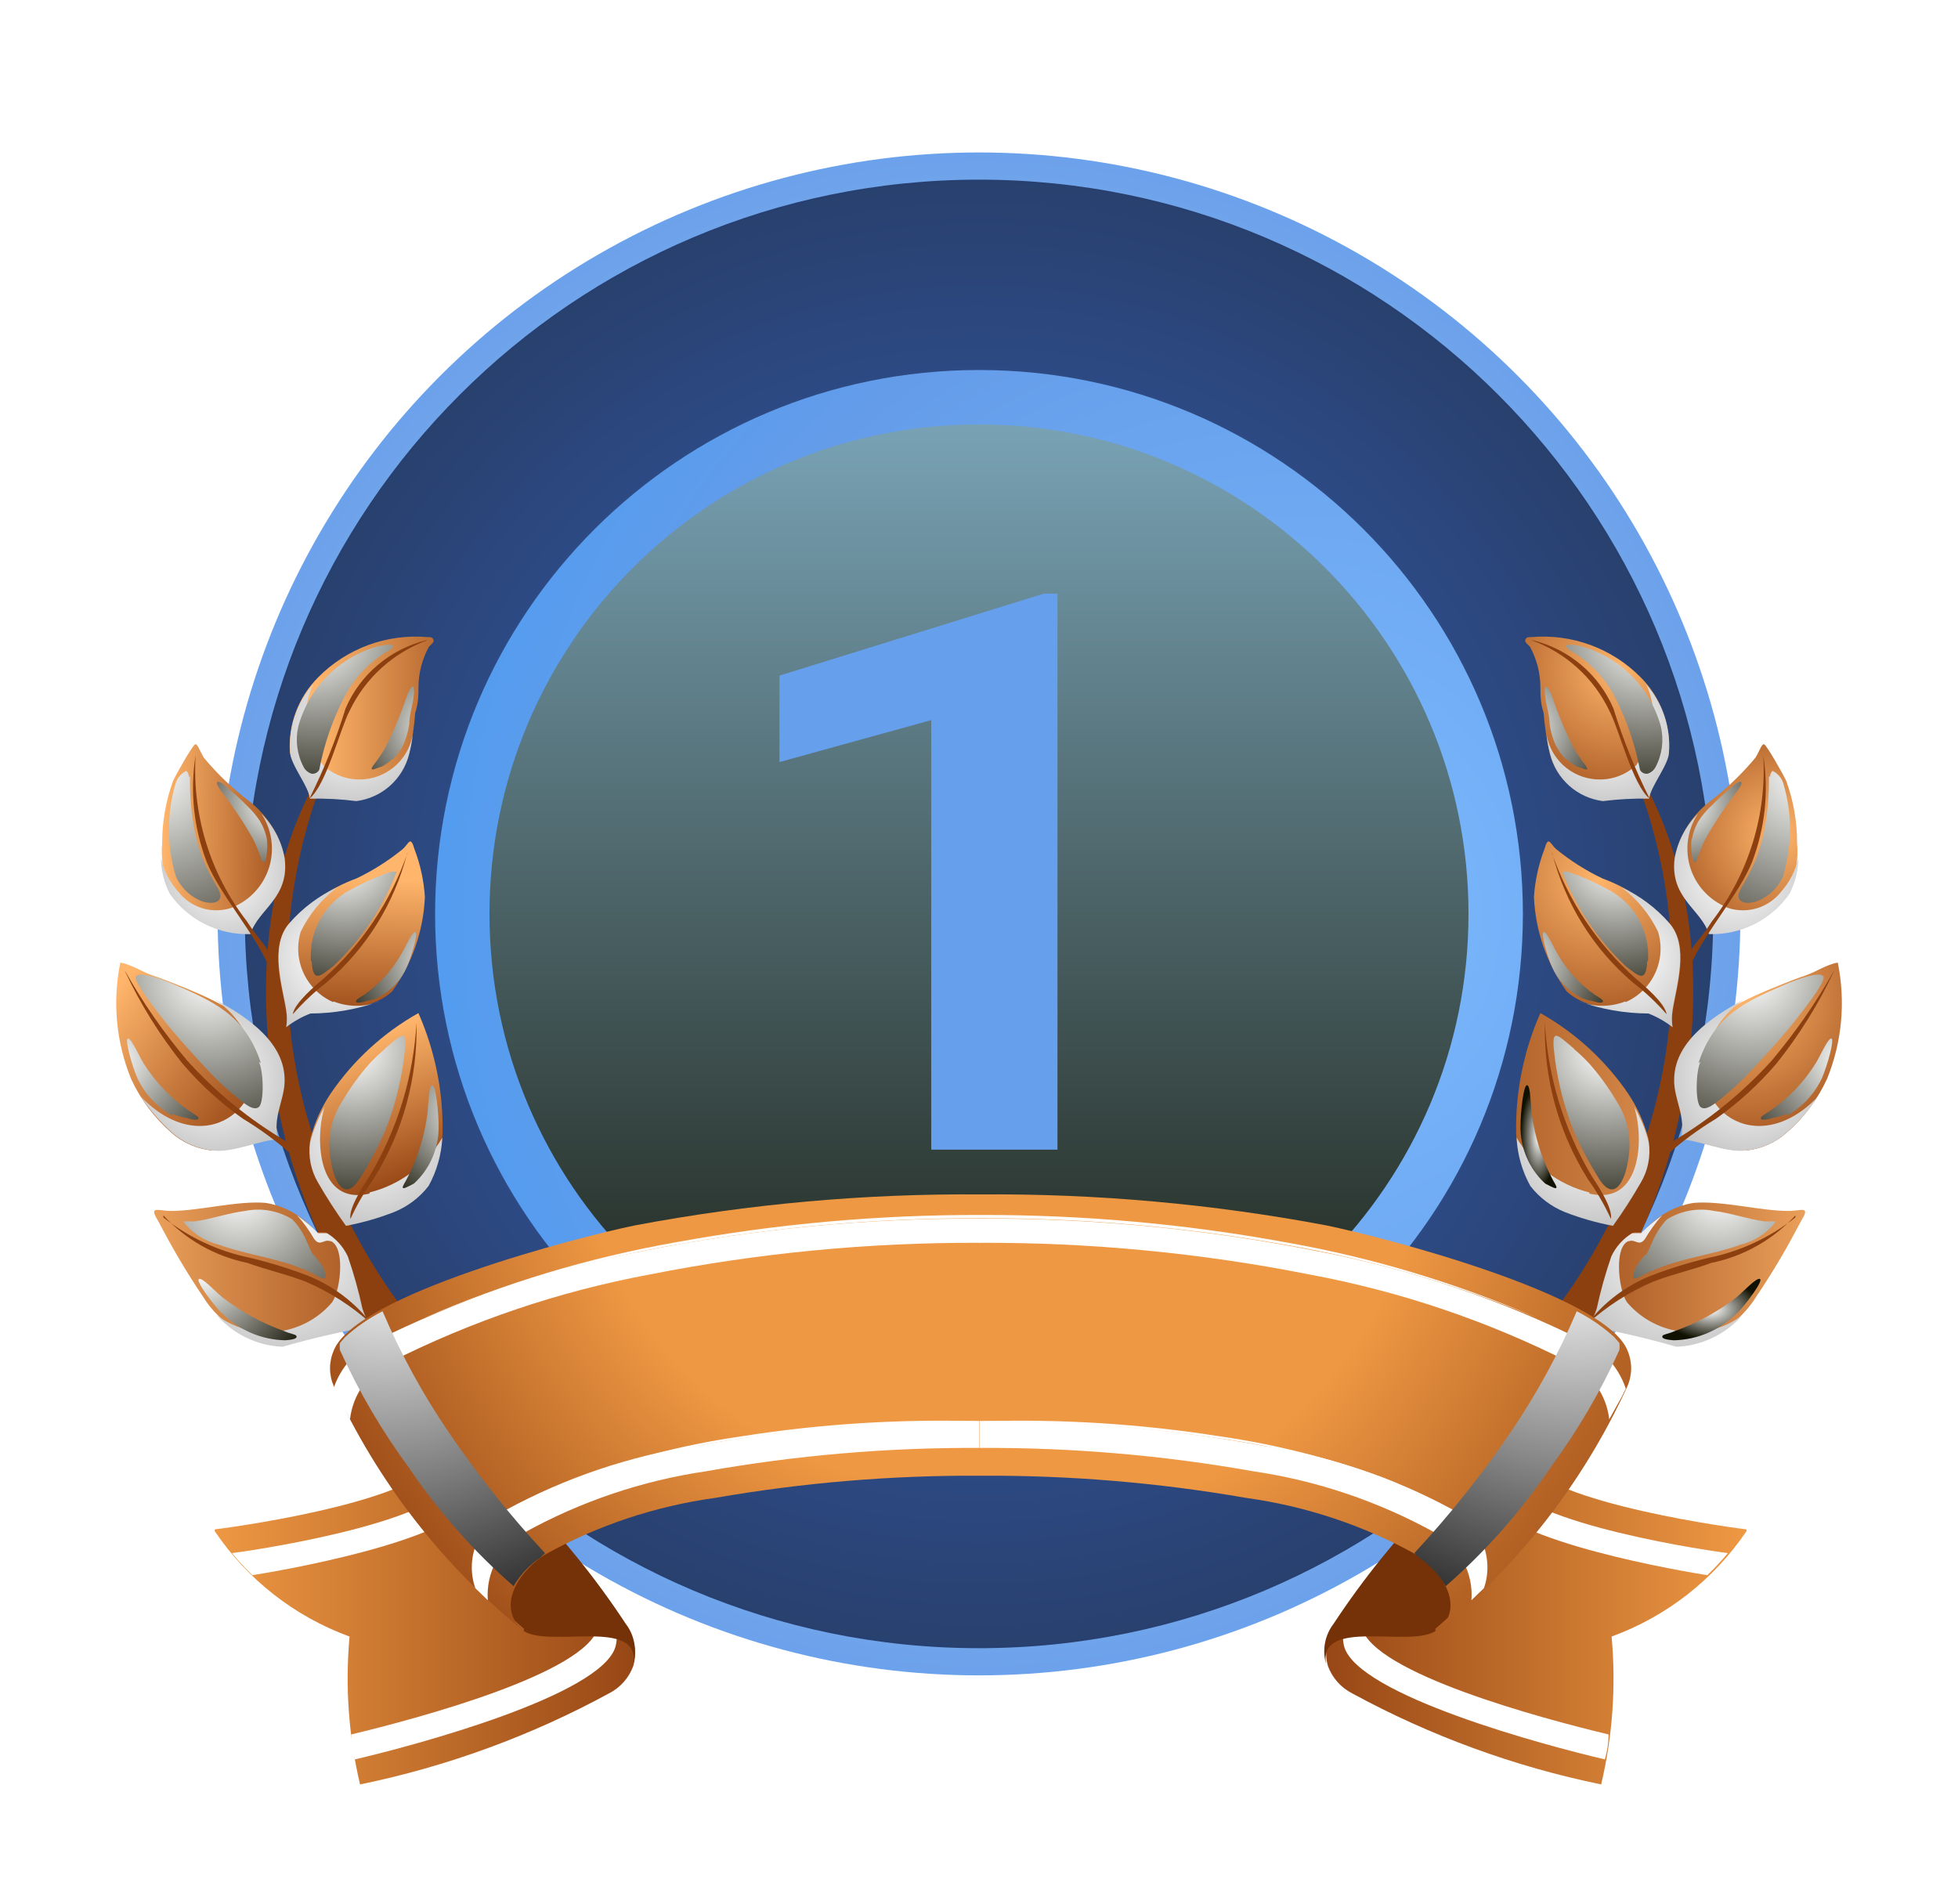 <svg width="36" height="35" viewBox="0 0 36 35" fill="none" xmlns="http://www.w3.org/2000/svg">
<g filter="url(#filter0_d_663_1167)">
<circle cx="18" cy="14.803" r="14" fill="url(#paint0_radial_663_1167)"/>
<g style="mix-blend-mode:screen">
<path d="M31.5 14.803C31.5 22.259 25.456 28.303 18 28.303C10.544 28.303 4.5 22.259 4.5 14.803C4.5 7.347 10.544 1.303 18 1.303C25.456 1.303 31.5 7.347 31.5 14.803Z" fill="url(#paint1_radial_663_1167)"/>
</g>
<path d="M28 14.803C28 20.326 23.523 24.803 18 24.803C12.477 24.803 8 20.326 8 14.803C8 9.28 12.477 4.803 18 4.803C23.523 4.803 28 9.28 28 14.803Z" fill="url(#paint2_radial_663_1167)"/>
<g style="mix-blend-mode:screen">
<path d="M27 14.803C27 19.773 22.971 23.803 18 23.803C13.029 23.803 9 19.773 9 14.803C9 9.832 13.029 5.803 18 5.803C22.971 5.803 27 9.832 27 14.803Z" fill="url(#paint3_linear_663_1167)"/>
</g>
<path d="M19.443 8.914V19.137H17.122V11.24L14.332 12.011V10.421L19.193 8.914H19.443Z" fill="#669FEB"/>
<path fill-rule="evenodd" clip-rule="evenodd" d="M32.106 26.118C31.55 26.051 27.979 25.532 27.979 24.688C27.983 24.627 27.999 24.568 28.027 24.515C28.056 24.461 28.095 24.414 28.142 24.377C26.683 25.243 25.453 26.447 24.556 27.889C24.476 27.992 24.422 28.114 24.398 28.242C24.373 28.371 24.379 28.503 24.415 28.63C24.495 28.848 24.653 29.027 24.86 29.133C26.295 29.914 27.838 30.479 29.439 30.808C29.65 29.918 29.715 28.999 29.631 28.089C30.643 27.72 31.512 27.041 32.114 26.147L32.106 26.118Z" fill="url(#paint4_linear_663_1167)"/>
<path fill-rule="evenodd" clip-rule="evenodd" d="M25.033 27.918C25.248 28.763 28.337 29.593 29.575 29.889C29.575 30.042 29.552 30.195 29.508 30.348C28.397 30.089 24.974 29.17 24.714 28.274C24.686 28.158 24.684 28.037 24.708 27.921C24.733 27.804 24.783 27.694 24.855 27.599L25.181 27.281C25.109 27.369 25.058 27.472 25.033 27.582C25.007 27.693 25.007 27.808 25.033 27.918ZM31.397 26.962C30.427 26.807 27.352 26.221 27.3 25.428C27.297 25.356 27.311 25.284 27.339 25.218C27.367 25.151 27.41 25.092 27.463 25.043L27.789 24.725C27.738 24.767 27.698 24.821 27.669 24.881C27.641 24.941 27.627 25.006 27.626 25.073C27.626 25.903 31.012 26.458 31.768 26.555C31.652 26.695 31.528 26.828 31.397 26.955V26.962Z" fill="white"/>
<path fill-rule="evenodd" clip-rule="evenodd" d="M26.395 27.985C25.929 28.303 24.239 27.733 24.38 28.592C24.344 28.466 24.338 28.334 24.362 28.205C24.387 28.076 24.441 27.955 24.521 27.852C25.639 26.155 27.085 24.698 28.774 23.569C28.726 23.606 28.687 23.653 28.659 23.707C28.631 23.761 28.615 23.82 28.611 23.88C28.611 24.125 28.9 24.339 29.352 24.51C28.539 25.796 27.54 26.954 26.388 27.948L26.395 27.985Z" fill="#753107"/>
<path fill-rule="evenodd" clip-rule="evenodd" d="M3.953 26.118C4.508 26.051 8.08 25.532 8.08 24.688C8.076 24.627 8.06 24.568 8.032 24.515C8.003 24.461 7.964 24.414 7.917 24.377C9.376 25.243 10.606 26.447 11.503 27.889C11.583 27.992 11.637 28.114 11.661 28.242C11.686 28.371 11.68 28.503 11.644 28.63C11.564 28.848 11.406 29.027 11.199 29.133C9.764 29.914 8.221 30.479 6.62 30.808C6.409 29.918 6.344 28.999 6.427 28.089C5.416 27.72 4.547 27.041 3.945 26.147L3.953 26.118Z" fill="url(#paint5_linear_663_1167)"/>
<path fill-rule="evenodd" clip-rule="evenodd" d="M10.999 27.918C10.784 28.763 7.694 29.593 6.457 29.889C6.457 30.042 6.479 30.195 6.524 30.348C7.635 30.089 11.058 29.17 11.317 28.274C11.346 28.158 11.348 28.037 11.323 27.921C11.299 27.804 11.249 27.694 11.177 27.599L10.851 27.281C10.922 27.369 10.973 27.472 10.999 27.582C11.024 27.693 11.024 27.808 10.999 27.918ZM4.634 26.962C5.605 26.807 8.68 26.221 8.732 25.428C8.734 25.356 8.721 25.284 8.693 25.218C8.664 25.151 8.622 25.092 8.569 25.043L8.243 24.725C8.293 24.767 8.334 24.821 8.362 24.881C8.39 24.941 8.405 25.006 8.406 25.073C8.406 25.903 5.019 26.458 4.264 26.555C4.38 26.695 4.503 26.828 4.634 26.955V26.962Z" fill="white"/>
<path fill-rule="evenodd" clip-rule="evenodd" d="M9.628 27.985C10.095 28.303 11.784 27.733 11.644 28.592C11.68 28.466 11.686 28.334 11.661 28.205C11.637 28.076 11.583 27.955 11.503 27.852C10.385 26.155 8.939 24.698 7.25 23.569C7.297 23.606 7.336 23.653 7.365 23.707C7.393 23.761 7.409 23.82 7.413 23.88C7.413 24.125 7.124 24.339 6.672 24.51C7.485 25.796 8.484 26.954 9.636 27.948L9.628 27.985Z" fill="#753107"/>
<path style="mix-blend-mode:screen" fill-rule="evenodd" clip-rule="evenodd" d="M25.337 21.368C25.033 21.857 23.855 23.835 23.506 24.288C23.158 24.739 23.129 24.902 22.38 24.954C21.632 25.006 20.046 25.058 19.416 25.066C19.128 25.066 18.876 24.954 18.898 24.621C18.92 24.288 19.202 24.288 19.424 24.28C19.994 24.28 21.328 24.206 21.965 24.162C22.186 24.162 22.406 24.13 22.617 24.065C22.843 23.93 23.038 23.748 23.188 23.532C23.514 23.161 24.67 21.398 24.936 21.072C25.203 20.746 25.544 21.072 25.351 21.368H25.337Z" fill="url(#paint6_radial_663_1167)"/>
<path style="mix-blend-mode:screen" fill-rule="evenodd" clip-rule="evenodd" d="M25.337 21.368C25.033 21.857 23.855 23.835 23.506 24.288C23.158 24.739 23.129 24.902 22.38 24.954C21.632 25.006 20.046 25.058 19.416 25.066C19.128 25.066 18.876 24.954 18.898 24.621C18.92 24.288 19.202 24.288 19.424 24.28C19.994 24.28 21.328 24.206 21.965 24.162C22.186 24.162 22.406 24.13 22.617 24.065C22.843 23.93 23.038 23.748 23.188 23.532C23.514 23.161 24.67 21.398 24.936 21.072C25.203 20.746 25.544 21.072 25.351 21.368H25.337Z" fill="url(#paint7_radial_663_1167)"/>
<path fill-rule="evenodd" clip-rule="evenodd" d="M10.107 25.436C8.341 24.379 6.915 22.835 6.002 20.99C4.632 18.197 4.358 14.381 6.158 11.795C5.521 13.203 5.223 14.741 5.289 16.285C5.354 17.83 5.782 19.337 6.536 20.686C7.439 22.4 8.811 23.821 10.492 24.784C10.579 24.833 10.642 24.914 10.669 25.01C10.695 25.106 10.682 25.208 10.633 25.295C10.584 25.381 10.503 25.445 10.407 25.471C10.311 25.497 10.209 25.485 10.122 25.436H10.107Z" fill="#8C4010"/>
<path fill-rule="evenodd" clip-rule="evenodd" d="M3.893 19.152C3.619 19.123 3.36 19.009 3.153 18.826C2.839 18.554 2.587 18.218 2.412 17.841C2.135 17.163 2.065 16.418 2.212 15.7C2.256 15.7 2.382 15.737 2.589 15.841C2.797 15.944 2.871 15.952 3.019 16.011C3.301 16.122 3.59 16.233 3.864 16.367C4.553 16.7 5.198 17.182 5.212 17.848C5.212 18.241 4.983 18.53 5.094 18.945C4.79 18.945 4.257 19.197 3.886 19.145L3.893 19.152Z" fill="url(#paint8_linear_663_1167)"/>
<path style="mix-blend-mode:multiply" fill-rule="evenodd" clip-rule="evenodd" d="M4.574 17.211C5.033 18.337 3.744 19.367 2.588 18.16C2.752 18.405 2.946 18.63 3.166 18.826C3.373 19.009 3.632 19.123 3.907 19.152C4.285 19.204 4.818 18.945 5.114 18.953C5.003 18.538 5.24 18.212 5.233 17.856C5.233 17.189 4.603 16.722 3.944 16.374C4.245 16.57 4.474 16.858 4.596 17.197L4.574 17.211Z" fill="url(#paint9_radial_663_1167)"/>
<path fill-rule="evenodd" clip-rule="evenodd" d="M2.301 15.855C2.631 16.441 3.016 16.994 3.449 17.508C3.978 18.091 4.593 18.591 5.272 18.99C5.304 19.021 5.33 19.059 5.347 19.102C5.363 19.144 5.371 19.189 5.368 19.234C5.089 18.984 4.786 18.761 4.464 18.567C4.053 18.276 3.68 17.935 3.353 17.552C2.937 17.032 2.584 16.465 2.301 15.863V15.855Z" fill="#8C4010"/>
<path fill-rule="evenodd" clip-rule="evenodd" d="M7.878 19.768C8.033 19.485 8.121 19.171 8.137 18.849C8.153 18.084 8.001 17.326 7.693 16.626C7.047 16.989 6.495 17.496 6.078 18.108C5.909 18.36 5.784 18.637 5.707 18.93C5.67 19.187 5.722 19.449 5.855 19.671C6.012 19.944 6.183 20.209 6.367 20.464C6.667 20.407 6.963 20.322 7.248 20.212C7.5 20.111 7.72 19.945 7.885 19.73L7.878 19.768Z" fill="url(#paint10_linear_663_1167)"/>
<path style="mix-blend-mode:multiply" fill-rule="evenodd" clip-rule="evenodd" d="M6.798 19.923C7.076 19.853 7.338 19.728 7.567 19.555C7.796 19.382 7.988 19.165 8.132 18.916C8.117 19.227 8.031 19.532 7.88 19.805C7.714 20.019 7.494 20.185 7.242 20.286C6.957 20.397 6.662 20.481 6.361 20.538C6.177 20.283 6.006 20.018 5.849 19.745C5.716 19.523 5.664 19.261 5.701 19.005C5.76 18.776 5.849 18.556 5.968 18.352C5.783 18.945 5.842 20.168 6.79 19.946L6.798 19.923Z" fill="url(#paint11_radial_663_1167)"/>
<path fill-rule="evenodd" clip-rule="evenodd" d="M4.605 15.166C4.746 14.707 5.346 14.477 5.235 13.773C5.152 13.379 4.938 13.023 4.627 12.766C4.301 12.522 4.005 12.241 3.745 11.928C3.664 11.788 3.634 11.677 3.59 11.684C3.545 11.691 3.227 12.255 3.182 12.358C3.05 12.721 2.982 13.105 2.982 13.492C2.953 13.807 3.009 14.124 3.145 14.411C3.311 14.648 3.533 14.84 3.792 14.97C4.051 15.099 4.338 15.162 4.627 15.152L4.605 15.166Z" fill="url(#paint12_linear_663_1167)"/>
<path style="mix-blend-mode:multiply" fill-rule="evenodd" clip-rule="evenodd" d="M4.285 14.678C4.444 14.611 4.585 14.511 4.7 14.383C4.815 14.256 4.9 14.105 4.95 13.94C5 13.776 5.012 13.603 4.987 13.433C4.962 13.263 4.899 13.101 4.804 12.959C5.029 13.181 5.179 13.469 5.234 13.781C5.323 14.522 4.745 14.714 4.604 15.174C4.315 15.184 4.028 15.121 3.769 14.992C3.51 14.863 3.288 14.67 3.122 14.433C3.017 14.229 2.962 14.003 2.959 13.774C3.01 14.005 3.12 14.219 3.278 14.396C3.39 14.54 3.545 14.646 3.72 14.699C3.895 14.752 4.082 14.749 4.256 14.692L4.285 14.678Z" fill="url(#paint13_radial_663_1167)"/>
<path fill-rule="evenodd" clip-rule="evenodd" d="M3.597 11.884C3.49 12.548 3.562 13.228 3.804 13.855C4.041 14.441 4.686 15.167 4.93 15.745C4.975 15.374 4.886 15.478 4.538 14.937C3.863 14.065 3.529 12.977 3.597 11.877V11.884Z" fill="#8C4010"/>
<path fill-rule="evenodd" clip-rule="evenodd" d="M5.693 12.684C5.693 12.47 5.36 12.055 5.33 11.832C5.313 11.579 5.351 11.325 5.441 11.087C5.53 10.85 5.669 10.634 5.849 10.454C6.108 10.191 6.423 9.988 6.77 9.86C7.117 9.732 7.488 9.682 7.857 9.713C7.916 9.713 7.953 9.713 7.968 9.758C7.983 9.802 7.968 9.81 7.886 9.891C7.762 10.118 7.696 10.373 7.694 10.632C7.694 10.773 7.694 10.928 7.634 11.106C7.616 11.356 7.579 11.603 7.523 11.847C7.468 12.073 7.346 12.277 7.172 12.431C6.999 12.586 6.783 12.685 6.553 12.714C6.27 12.678 5.985 12.663 5.7 12.67L5.693 12.684Z" fill="url(#paint14_linear_663_1167)"/>
<path style="mix-blend-mode:multiply" fill-rule="evenodd" clip-rule="evenodd" d="M5.937 12.062C5.77 11.857 5.664 11.609 5.633 11.347C5.601 11.084 5.645 10.819 5.759 10.58C5.609 10.75 5.494 10.948 5.421 11.163C5.348 11.378 5.32 11.606 5.337 11.832C5.337 12.055 5.685 12.47 5.7 12.684C5.985 12.678 6.269 12.693 6.552 12.729C6.782 12.699 6.999 12.601 7.172 12.446C7.345 12.291 7.467 12.088 7.523 11.862C7.554 11.743 7.577 11.621 7.589 11.499C7.56 11.677 7.483 11.843 7.367 11.98C7.25 12.118 7.099 12.221 6.928 12.279C6.758 12.336 6.575 12.347 6.399 12.309C6.223 12.271 6.061 12.185 5.93 12.062H5.937Z" fill="url(#paint15_radial_663_1167)"/>
<path fill-rule="evenodd" clip-rule="evenodd" d="M7.858 9.772C7.23 10 6.716 10.466 6.428 11.069C6.251 11.402 5.999 12.44 5.688 12.684C5.955 12.15 6.178 11.595 6.354 11.025C6.487 10.715 6.69 10.441 6.948 10.224C7.205 10.007 7.509 9.852 7.836 9.772H7.858Z" fill="#8C4010"/>
<path fill-rule="evenodd" clip-rule="evenodd" d="M5.256 16.893C5.273 16.79 5.273 16.685 5.256 16.582C5.189 16.145 4.945 15.403 5.315 14.981C5.656 14.61 6.08 14.325 6.553 14.151C6.857 14.006 7.143 13.824 7.405 13.611C7.516 13.514 7.546 13.351 7.62 13.611C7.728 13.893 7.793 14.19 7.812 14.492C7.785 15.116 7.576 15.718 7.212 16.226C6.768 16.634 6.004 16.552 5.73 16.604C5.571 16.666 5.421 16.751 5.286 16.856L5.256 16.893Z" fill="url(#paint16_linear_663_1167)"/>
<path style="mix-blend-mode:multiply" fill-rule="evenodd" clip-rule="evenodd" d="M6.129 16.426C5.887 16.321 5.693 16.131 5.582 15.892C5.471 15.653 5.452 15.382 5.529 15.13C5.685 14.807 5.916 14.528 6.203 14.315C5.865 14.468 5.564 14.693 5.321 14.974C4.951 15.396 5.195 16.137 5.262 16.574C5.279 16.677 5.279 16.782 5.262 16.886C5.397 16.781 5.547 16.696 5.707 16.634C6.141 16.632 6.572 16.557 6.981 16.411C6.707 16.519 6.403 16.519 6.129 16.411V16.426Z" fill="url(#paint17_radial_663_1167)"/>
<path fill-rule="evenodd" clip-rule="evenodd" d="M5.211 22.732C4.911 22.71 4.62 22.617 4.362 22.462C4.104 22.306 3.887 22.091 3.729 21.835C3.46 21.436 3.213 21.023 2.988 20.598C2.899 20.42 2.81 20.309 2.84 20.264C2.869 20.22 2.973 20.264 3.151 20.264C3.655 20.264 4.366 20.072 4.885 20.116C5.25 20.174 5.581 20.367 5.811 20.657H5.974C6.142 20.759 6.276 20.908 6.359 21.087C6.467 21.4 6.556 21.719 6.626 22.043C6.662 22.159 6.717 22.27 6.789 22.369C6.239 22.466 5.695 22.592 5.159 22.746L5.211 22.732Z" fill="url(#paint18_linear_663_1167)"/>
<path style="mix-blend-mode:multiply" fill-rule="evenodd" clip-rule="evenodd" d="M6.085 20.82C6.367 20.946 6.248 21.813 6.085 21.968C5.826 22.261 5.467 22.445 5.079 22.485C4.69 22.525 4.301 22.417 3.988 22.183C4.14 22.357 4.325 22.497 4.533 22.596C4.74 22.696 4.966 22.752 5.196 22.761C5.732 22.607 6.276 22.481 6.826 22.383C6.754 22.284 6.699 22.174 6.663 22.057C6.593 21.734 6.504 21.415 6.396 21.102C6.313 20.923 6.179 20.774 6.011 20.672H5.848C5.73 20.552 5.601 20.443 5.463 20.346C5.581 20.478 5.685 20.622 5.774 20.775C5.885 20.931 5.952 20.775 6.07 20.82H6.085Z" fill="url(#paint19_radial_663_1167)"/>
<path fill-rule="evenodd" clip-rule="evenodd" d="M3.004 20.383C3.467 20.75 4.01 21.004 4.59 21.124C4.95 21.209 5.303 21.318 5.649 21.45C6.118 21.635 6.528 21.945 6.835 22.346C6.474 22.017 6.061 21.752 5.612 21.561C5.264 21.427 4.871 21.339 4.552 21.22C3.957 21.099 3.415 20.793 3.004 20.346V20.383Z" fill="#8C4010"/>
<path fill-rule="evenodd" clip-rule="evenodd" d="M7.494 13.677C7.187 14.567 6.656 15.363 5.953 15.989C5.805 16.115 5.412 16.441 5.383 16.648C5.571 16.433 5.779 16.237 6.005 16.063C6.733 15.442 7.25 14.611 7.487 13.685L7.494 13.677Z" fill="#8C4010"/>
<path fill-rule="evenodd" clip-rule="evenodd" d="M7.658 16.804C7.602 17.798 7.308 18.764 6.798 19.619C6.695 19.782 6.406 20.205 6.443 20.412C6.561 20.152 6.705 19.904 6.872 19.671C7.408 18.812 7.681 17.816 7.658 16.804Z" fill="#8C4010"/>
<path style="mix-blend-mode:screen" fill-rule="evenodd" clip-rule="evenodd" d="M6.966 9.876C6.612 9.973 6.288 10.16 6.028 10.42C5.769 10.68 5.581 11.003 5.484 11.358C5.427 11.608 5.461 11.871 5.581 12.099C5.595 12.129 5.616 12.155 5.642 12.177C5.667 12.199 5.697 12.215 5.729 12.225C5.757 12.229 5.786 12.224 5.811 12.211C5.837 12.198 5.857 12.177 5.87 12.151C5.958 11.687 6.113 11.238 6.329 10.817C6.514 10.461 6.796 10.165 7.144 9.965C7.374 9.809 7.077 9.854 6.944 9.883L6.966 9.876Z" fill="url(#paint20_radial_663_1167)"/>
<path style="mix-blend-mode:screen" fill-rule="evenodd" clip-rule="evenodd" d="M3.471 12.277C3.471 12.257 3.467 12.238 3.46 12.22C3.452 12.202 3.441 12.186 3.427 12.173C3.337 12.216 3.267 12.293 3.234 12.388C3.063 12.95 3.063 13.551 3.234 14.114C3.282 14.223 3.353 14.321 3.441 14.401C3.529 14.482 3.632 14.543 3.745 14.581C3.945 14.633 4.145 14.581 4.005 14.329C3.901 14.158 3.809 13.979 3.73 13.796C3.663 13.62 3.611 13.439 3.575 13.255C3.515 12.932 3.488 12.604 3.493 12.277H3.471Z" fill="url(#paint21_radial_663_1167)"/>
<path style="mix-blend-mode:screen" fill-rule="evenodd" clip-rule="evenodd" d="M4.797 17.545C4.501 16.648 3.923 16.411 3.115 16.063C2.715 15.907 2.552 15.892 2.501 15.952C2.449 16.011 2.723 16.389 2.997 16.737C3.271 17.085 3.56 17.396 3.856 17.715C3.985 17.851 4.121 17.979 4.264 18.1C4.494 18.3 4.664 18.434 4.76 18.352C4.857 18.271 4.849 17.7 4.76 17.522L4.797 17.545Z" fill="url(#paint22_radial_663_1167)"/>
<path style="mix-blend-mode:screen" fill-rule="evenodd" clip-rule="evenodd" d="M5.76 21.079C5.686 20.953 5.642 20.805 5.568 20.679C5.515 20.584 5.45 20.497 5.375 20.419C5.117 20.259 4.806 20.203 4.508 20.264C4.204 20.301 3.893 20.412 3.582 20.456C3.515 20.456 3.441 20.456 3.367 20.456C3.531 20.671 3.764 20.823 4.027 20.886C4.471 21.049 4.975 21.116 5.412 21.271C5.531 21.316 5.649 21.36 5.76 21.419C5.872 21.479 6.072 21.627 5.946 21.308C5.892 21.221 5.83 21.14 5.76 21.064V21.079Z" fill="url(#paint23_radial_663_1167)"/>
<path style="mix-blend-mode:screen" fill-rule="evenodd" clip-rule="evenodd" d="M5.716 15.663C5.698 15.396 5.759 15.129 5.89 14.896C6.022 14.663 6.219 14.474 6.457 14.351C6.694 14.221 6.942 14.112 7.198 14.025C7.198 14.025 7.265 14.025 7.294 14.025C7.042 14.684 6.644 15.276 6.131 15.759C5.879 15.959 5.753 16.07 5.731 15.678L5.716 15.663Z" fill="url(#paint24_radial_663_1167)"/>
<path style="mix-blend-mode:screen" fill-rule="evenodd" clip-rule="evenodd" d="M7.079 17.285C6.979 17.368 6.885 17.457 6.797 17.552C6.61 17.763 6.444 17.991 6.301 18.234C6.09 18.552 6.01 18.94 6.078 19.316C6.13 19.686 6.323 20.153 6.634 19.642C6.795 19.382 6.939 19.113 7.064 18.834C7.243 18.395 7.365 17.934 7.427 17.463C7.501 16.885 7.427 16.982 7.071 17.285H7.079Z" fill="url(#paint25_radial_663_1167)"/>
<path style="mix-blend-mode:screen" fill-rule="evenodd" clip-rule="evenodd" d="M7.22 11.966C7.302 11.884 7.37 11.789 7.42 11.684C7.469 11.568 7.504 11.446 7.524 11.321C7.524 11.15 7.583 10.98 7.605 10.81C7.627 10.639 7.605 10.521 7.494 10.758C7.383 11.096 7.247 11.425 7.087 11.743C7.042 11.825 6.99 11.899 6.938 11.973C6.886 12.047 6.827 12.106 6.835 12.136C6.842 12.166 6.886 12.136 7.027 12.091C7.094 12.054 7.156 12.01 7.212 11.958L7.22 11.966Z" fill="url(#paint26_radial_663_1167)"/>
<path style="mix-blend-mode:screen" fill-rule="evenodd" clip-rule="evenodd" d="M4.907 13.425C4.884 13.31 4.842 13.2 4.781 13.099C4.712 12.993 4.63 12.896 4.537 12.81C4.418 12.684 4.285 12.573 4.159 12.462C4.033 12.351 3.907 12.314 4.055 12.529C4.275 12.81 4.473 13.107 4.648 13.418C4.693 13.499 4.722 13.581 4.759 13.67C4.796 13.759 4.811 13.84 4.833 13.848C4.856 13.855 4.893 13.848 4.907 13.662C4.916 13.586 4.916 13.509 4.907 13.433V13.425Z" fill="url(#paint27_radial_663_1167)"/>
<path style="mix-blend-mode:screen" fill-rule="evenodd" clip-rule="evenodd" d="M6.968 16.33C7.196 16.211 7.377 16.017 7.479 15.781C7.568 15.581 7.694 15.152 7.635 15.137C7.576 15.122 7.457 15.418 7.376 15.544C7.209 15.838 6.978 16.092 6.701 16.285C6.62 16.337 6.553 16.374 6.546 16.404C6.538 16.433 6.583 16.456 6.738 16.404C6.815 16.392 6.89 16.37 6.961 16.337L6.968 16.33Z" fill="url(#paint28_radial_663_1167)"/>
<path style="mix-blend-mode:screen" fill-rule="evenodd" clip-rule="evenodd" d="M3.176 18.516C2.895 18.361 2.67 18.123 2.531 17.834C2.427 17.605 2.287 17.093 2.353 17.093C2.42 17.093 2.553 17.412 2.642 17.553C2.857 17.895 3.139 18.19 3.472 18.419C3.561 18.479 3.642 18.523 3.65 18.553C3.657 18.583 3.605 18.612 3.428 18.553C3.34 18.541 3.256 18.516 3.176 18.479V18.516Z" fill="url(#paint29_radial_663_1167)"/>
<path style="mix-blend-mode:screen" fill-rule="evenodd" clip-rule="evenodd" d="M8.064 18.693C8.064 18.449 8.013 17.952 7.946 17.952C7.879 17.952 7.879 18.323 7.857 18.486C7.804 18.886 7.684 19.274 7.501 19.634C7.457 19.73 7.398 19.805 7.405 19.834C7.412 19.864 7.472 19.834 7.612 19.76C7.759 19.626 7.874 19.462 7.952 19.279C8.03 19.096 8.068 18.899 8.064 18.701V18.693Z" fill="url(#paint30_radial_663_1167)"/>
<path style="mix-blend-mode:screen" fill-rule="evenodd" clip-rule="evenodd" d="M4.071 22.139C3.901 21.961 3.597 21.553 3.656 21.516C3.715 21.479 3.952 21.739 4.086 21.85C4.435 22.12 4.825 22.332 5.242 22.48C5.338 22.524 5.434 22.531 5.449 22.561C5.464 22.591 5.449 22.628 5.242 22.642C4.803 22.633 4.386 22.452 4.078 22.139H4.071Z" fill="url(#paint31_radial_663_1167)"/>
<path fill-rule="evenodd" clip-rule="evenodd" d="M25.915 25.436C27.682 24.379 29.107 22.835 30.02 20.99C31.39 18.197 31.665 14.381 29.864 11.795C30.501 13.203 30.799 14.741 30.733 16.285C30.668 17.83 30.241 19.337 29.486 20.686C28.583 22.4 27.211 23.821 25.53 24.784C25.443 24.833 25.38 24.914 25.353 25.01C25.327 25.106 25.34 25.208 25.389 25.295C25.438 25.381 25.519 25.445 25.615 25.471C25.711 25.497 25.814 25.485 25.9 25.436H25.915Z" fill="#8C4010"/>
<path fill-rule="evenodd" clip-rule="evenodd" d="M32.108 19.152C32.383 19.123 32.642 19.009 32.849 18.826C33.162 18.554 33.415 18.218 33.59 17.841C33.867 17.163 33.936 16.418 33.79 15.7C33.745 15.7 33.62 15.737 33.412 15.841C33.205 15.944 33.13 15.952 32.982 16.011C32.701 16.122 32.412 16.233 32.138 16.367C31.448 16.7 30.804 17.182 30.789 17.848C30.789 18.241 31.019 18.53 30.908 18.945C31.211 18.945 31.745 19.197 32.115 19.145L32.108 19.152Z" fill="url(#paint32_radial_663_1167)"/>
<path style="mix-blend-mode:multiply" fill-rule="evenodd" clip-rule="evenodd" d="M31.441 17.211C30.981 18.337 32.271 19.367 33.427 18.16C33.263 18.405 33.069 18.63 32.849 18.826C32.641 19.009 32.383 19.123 32.108 19.152C31.73 19.204 31.196 18.945 30.9 18.953C31.011 18.538 30.774 18.212 30.781 17.856C30.781 17.189 31.411 16.722 32.071 16.374C31.769 16.57 31.54 16.858 31.419 17.197L31.441 17.211Z" fill="url(#paint33_radial_663_1167)"/>
<path fill-rule="evenodd" clip-rule="evenodd" d="M33.716 15.855C33.386 16.441 33.001 16.994 32.568 17.508C32.039 18.091 31.424 18.591 30.745 18.99C30.713 19.021 30.688 19.06 30.671 19.102C30.654 19.144 30.647 19.189 30.649 19.234C30.928 18.984 31.231 18.761 31.553 18.567C31.964 18.276 32.337 17.935 32.664 17.552C33.08 17.032 33.433 16.465 33.716 15.863V15.855Z" fill="#8C4010"/>
<path fill-rule="evenodd" clip-rule="evenodd" d="M28.135 19.768C27.981 19.485 27.892 19.171 27.876 18.849C27.86 18.084 28.012 17.326 28.321 16.626C28.966 16.989 29.519 17.496 29.936 18.108C30.104 18.36 30.23 18.637 30.306 18.93C30.344 19.187 30.291 19.449 30.158 19.671C30.002 19.944 29.831 20.209 29.647 20.464C29.346 20.407 29.051 20.322 28.765 20.212C28.514 20.111 28.294 19.945 28.128 19.73L28.135 19.768Z" fill="url(#paint34_linear_663_1167)"/>
<path style="mix-blend-mode:multiply" fill-rule="evenodd" clip-rule="evenodd" d="M29.218 19.923C28.94 19.853 28.678 19.728 28.449 19.555C28.22 19.382 28.028 19.165 27.885 18.916C27.899 19.227 27.985 19.532 28.137 19.805C28.303 20.019 28.523 20.185 28.774 20.286C29.06 20.397 29.355 20.481 29.656 20.538C29.84 20.283 30.01 20.018 30.167 19.745C30.3 19.523 30.352 19.261 30.315 19.005C30.257 18.776 30.167 18.556 30.048 18.352C30.233 18.945 30.174 20.168 29.226 19.946L29.218 19.923Z" fill="url(#paint35_radial_663_1167)"/>
<path fill-rule="evenodd" clip-rule="evenodd" d="M31.419 15.166C31.278 14.707 30.678 14.477 30.789 13.773C30.872 13.379 31.086 13.023 31.397 12.766C31.722 12.522 32.018 12.241 32.278 11.928C32.36 11.788 32.389 11.677 32.434 11.684C32.478 11.691 32.797 12.255 32.842 12.358C32.974 12.721 33.042 13.105 33.041 13.492C33.071 13.807 33.014 14.124 32.879 14.411C32.713 14.648 32.491 14.84 32.232 14.97C31.973 15.099 31.686 15.162 31.397 15.152L31.419 15.166Z" fill="url(#paint36_radial_663_1167)"/>
<path style="mix-blend-mode:multiply" fill-rule="evenodd" clip-rule="evenodd" d="M31.739 14.678C31.581 14.611 31.439 14.511 31.324 14.383C31.209 14.256 31.124 14.105 31.074 13.94C31.025 13.776 31.012 13.603 31.037 13.433C31.062 13.263 31.125 13.101 31.22 12.959C30.995 13.181 30.845 13.469 30.791 13.781C30.702 14.522 31.279 14.714 31.42 15.174C31.709 15.184 31.997 15.121 32.255 14.992C32.514 14.863 32.737 14.67 32.902 14.433C33.007 14.229 33.063 14.003 33.065 13.774C33.014 14.005 32.904 14.219 32.747 14.396C32.634 14.54 32.479 14.646 32.304 14.699C32.129 14.752 31.942 14.749 31.768 14.692L31.739 14.678Z" fill="url(#paint37_radial_663_1167)"/>
<path fill-rule="evenodd" clip-rule="evenodd" d="M32.419 11.884C32.525 12.548 32.453 13.228 32.211 13.855C31.974 14.441 31.329 15.167 31.085 15.745C31.04 15.374 31.129 15.478 31.477 14.937C32.152 14.065 32.487 12.977 32.419 11.877V11.884Z" fill="#8C4010"/>
<path fill-rule="evenodd" clip-rule="evenodd" d="M30.323 12.684C30.323 12.47 30.656 12.055 30.686 11.832C30.702 11.579 30.665 11.325 30.575 11.087C30.486 10.85 30.347 10.634 30.167 10.454C29.907 10.191 29.593 9.988 29.246 9.86C28.899 9.732 28.528 9.682 28.159 9.713C28.1 9.713 28.063 9.713 28.048 9.758C28.033 9.802 28.048 9.81 28.13 9.891C28.254 10.118 28.32 10.373 28.322 10.632C28.322 10.773 28.322 10.928 28.381 11.106C28.4 11.356 28.437 11.603 28.493 11.847C28.548 12.073 28.67 12.277 28.843 12.431C29.017 12.586 29.233 12.685 29.463 12.714C29.746 12.678 30.031 12.663 30.315 12.67L30.323 12.684Z" fill="url(#paint38_radial_663_1167)"/>
<path style="mix-blend-mode:multiply" fill-rule="evenodd" clip-rule="evenodd" d="M30.086 12.062C30.253 11.857 30.359 11.609 30.39 11.347C30.422 11.084 30.378 10.819 30.264 10.58C30.414 10.75 30.529 10.948 30.602 11.163C30.674 11.378 30.703 11.606 30.686 11.832C30.686 12.055 30.338 12.47 30.323 12.684C30.038 12.678 29.753 12.693 29.471 12.729C29.24 12.699 29.024 12.601 28.851 12.446C28.678 12.291 28.555 12.088 28.5 11.862C28.468 11.743 28.446 11.621 28.434 11.499C28.463 11.677 28.54 11.843 28.656 11.98C28.772 12.118 28.924 12.221 29.094 12.279C29.265 12.336 29.448 12.347 29.624 12.309C29.8 12.271 29.962 12.185 30.093 12.062H30.086Z" fill="url(#paint39_radial_663_1167)"/>
<path fill-rule="evenodd" clip-rule="evenodd" d="M28.16 9.772C28.789 10 29.303 10.466 29.59 11.069C29.768 11.402 30.02 12.44 30.331 12.684C30.064 12.15 29.841 11.595 29.664 11.025C29.531 10.715 29.328 10.441 29.071 10.224C28.814 10.007 28.51 9.852 28.182 9.772H28.16Z" fill="#8C4010"/>
<path fill-rule="evenodd" clip-rule="evenodd" d="M30.759 16.893C30.742 16.79 30.742 16.685 30.759 16.582C30.826 16.145 31.071 15.403 30.7 14.981C30.36 14.61 29.935 14.325 29.463 14.151C29.158 14.006 28.872 13.824 28.611 13.611C28.5 13.514 28.47 13.351 28.396 13.611C28.288 13.893 28.223 14.19 28.203 14.492C28.231 15.116 28.439 15.718 28.803 16.226C29.248 16.634 30.011 16.552 30.285 16.604C30.445 16.666 30.594 16.751 30.73 16.856L30.759 16.893Z" fill="url(#paint40_radial_663_1167)"/>
<path style="mix-blend-mode:multiply" fill-rule="evenodd" clip-rule="evenodd" d="M29.885 16.426C30.127 16.321 30.322 16.131 30.432 15.892C30.543 15.653 30.562 15.382 30.485 15.13C30.33 14.807 30.098 14.528 29.811 14.315C30.149 14.468 30.45 14.693 30.693 14.974C31.063 15.396 30.819 16.137 30.752 16.574C30.735 16.677 30.735 16.782 30.752 16.886C30.617 16.781 30.467 16.696 30.308 16.634C29.873 16.632 29.442 16.557 29.033 16.411C29.307 16.519 29.611 16.519 29.885 16.411V16.426Z" fill="url(#paint41_radial_663_1167)"/>
<path fill-rule="evenodd" clip-rule="evenodd" d="M30.813 22.732C31.113 22.71 31.404 22.617 31.661 22.462C31.919 22.306 32.136 22.091 32.294 21.835C32.563 21.436 32.811 21.023 33.035 20.598C33.124 20.42 33.213 20.309 33.184 20.264C33.154 20.22 33.05 20.264 32.872 20.264C32.369 20.264 31.657 20.072 31.139 20.116C30.773 20.174 30.443 20.367 30.212 20.657H30.049C29.881 20.759 29.747 20.908 29.664 21.087C29.556 21.4 29.467 21.719 29.397 22.043C29.361 22.159 29.306 22.27 29.234 22.369C29.784 22.466 30.328 22.592 30.864 22.746L30.813 22.732Z" fill="url(#paint42_linear_663_1167)"/>
<path style="mix-blend-mode:multiply" fill-rule="evenodd" clip-rule="evenodd" d="M29.936 20.82C29.655 20.946 29.773 21.813 29.936 21.968C30.195 22.261 30.554 22.445 30.943 22.485C31.331 22.525 31.72 22.417 32.033 22.183C31.881 22.357 31.696 22.497 31.489 22.596C31.281 22.696 31.055 22.752 30.825 22.761C30.289 22.607 29.745 22.481 29.195 22.383C29.267 22.284 29.322 22.174 29.358 22.057C29.428 21.734 29.517 21.415 29.625 21.102C29.708 20.923 29.842 20.774 30.01 20.672H30.173C30.292 20.552 30.421 20.443 30.559 20.346C30.441 20.478 30.337 20.622 30.247 20.775C30.136 20.931 30.07 20.775 29.951 20.82H29.936Z" fill="url(#paint43_radial_663_1167)"/>
<path fill-rule="evenodd" clip-rule="evenodd" d="M33.01 20.383C32.547 20.75 32.004 21.004 31.425 21.124C31.065 21.209 30.711 21.318 30.365 21.45C29.896 21.635 29.486 21.945 29.18 22.346C29.54 22.017 29.953 21.752 30.402 21.561C30.75 21.427 31.143 21.339 31.462 21.22C32.057 21.099 32.599 20.793 33.01 20.346V20.383Z" fill="#8C4010"/>
<path fill-rule="evenodd" clip-rule="evenodd" d="M28.531 13.677C28.839 14.567 29.37 15.363 30.072 15.989C30.221 16.115 30.613 16.441 30.643 16.648C30.455 16.433 30.247 16.237 30.02 16.063C29.293 15.442 28.776 14.611 28.539 13.685L28.531 13.677Z" fill="#8C4010"/>
<path fill-rule="evenodd" clip-rule="evenodd" d="M28.404 16.804C28.459 17.798 28.754 18.764 29.263 19.619C29.367 19.782 29.656 20.205 29.619 20.412C29.5 20.152 29.356 19.904 29.189 19.671C28.653 18.812 28.38 17.816 28.404 16.804Z" fill="#8C4010"/>
<path style="mix-blend-mode:screen" fill-rule="evenodd" clip-rule="evenodd" d="M29.055 9.876C29.41 9.973 29.733 10.16 29.993 10.42C30.253 10.68 30.441 11.003 30.537 11.358C30.595 11.608 30.561 11.871 30.441 12.099C30.426 12.129 30.405 12.155 30.38 12.177C30.354 12.199 30.325 12.215 30.293 12.225C30.264 12.229 30.235 12.224 30.21 12.211C30.185 12.198 30.164 12.177 30.152 12.151C30.063 11.687 29.908 11.238 29.693 10.817C29.508 10.461 29.225 10.165 28.878 9.965C28.648 9.809 28.944 9.854 29.078 9.883L29.055 9.876Z" fill="url(#paint44_radial_663_1167)"/>
<path style="mix-blend-mode:screen" fill-rule="evenodd" clip-rule="evenodd" d="M32.546 12.277C32.545 12.257 32.549 12.238 32.557 12.22C32.565 12.202 32.576 12.186 32.59 12.173C32.68 12.216 32.749 12.293 32.783 12.388C32.954 12.95 32.954 13.551 32.783 14.114C32.734 14.223 32.664 14.321 32.576 14.401C32.488 14.482 32.384 14.543 32.271 14.581C32.071 14.633 31.871 14.581 32.012 14.329C32.116 14.158 32.207 13.979 32.286 13.796C32.354 13.62 32.406 13.439 32.442 13.255C32.501 12.932 32.529 12.604 32.523 12.277H32.546Z" fill="url(#paint45_radial_663_1167)"/>
<path style="mix-blend-mode:screen" fill-rule="evenodd" clip-rule="evenodd" d="M31.228 17.545C31.524 16.648 32.102 16.411 32.91 16.063C33.31 15.907 33.473 15.892 33.525 15.952C33.577 16.011 33.302 16.389 33.028 16.737C32.754 17.085 32.465 17.396 32.169 17.715C32.04 17.851 31.904 17.979 31.761 18.1C31.532 18.3 31.361 18.434 31.265 18.352C31.169 18.271 31.176 17.7 31.265 17.522L31.228 17.545Z" fill="url(#paint46_radial_663_1167)"/>
<path style="mix-blend-mode:screen" fill-rule="evenodd" clip-rule="evenodd" d="M30.263 21.079C30.337 20.953 30.382 20.805 30.456 20.679C30.509 20.584 30.573 20.497 30.648 20.419C30.907 20.259 31.217 20.203 31.515 20.264C31.819 20.301 32.13 20.412 32.441 20.456C32.508 20.456 32.582 20.456 32.656 20.456C32.492 20.671 32.259 20.823 31.997 20.886C31.552 21.049 31.049 21.116 30.611 21.271C30.493 21.316 30.374 21.36 30.256 21.419C30.137 21.479 29.945 21.627 30.07 21.308C30.125 21.221 30.186 21.14 30.256 21.064L30.263 21.079Z" fill="url(#paint47_radial_663_1167)"/>
<path style="mix-blend-mode:screen" fill-rule="evenodd" clip-rule="evenodd" d="M30.301 15.663C30.319 15.396 30.258 15.129 30.127 14.896C29.995 14.663 29.798 14.474 29.56 14.351C29.323 14.221 29.075 14.112 28.819 14.025C28.819 14.025 28.752 14.025 28.723 14.025C28.975 14.684 29.373 15.276 29.886 15.759C30.138 15.959 30.264 16.07 30.286 15.678L30.301 15.663Z" fill="url(#paint48_radial_663_1167)"/>
<path style="mix-blend-mode:screen" fill-rule="evenodd" clip-rule="evenodd" d="M28.937 17.285C29.036 17.368 29.13 17.457 29.218 17.552C29.405 17.763 29.571 17.991 29.715 18.234C29.925 18.552 30.005 18.94 29.937 19.316C29.885 19.686 29.685 20.153 29.381 19.642C29.22 19.382 29.077 19.113 28.951 18.834C28.772 18.395 28.65 17.934 28.588 17.463C28.514 16.885 28.588 16.982 28.944 17.285H28.937Z" fill="url(#paint49_radial_663_1167)"/>
<path style="mix-blend-mode:screen" fill-rule="evenodd" clip-rule="evenodd" d="M28.795 11.966C28.713 11.884 28.646 11.789 28.595 11.684C28.546 11.568 28.511 11.446 28.492 11.321C28.492 11.15 28.432 10.98 28.41 10.81C28.388 10.639 28.41 10.521 28.521 10.758C28.632 11.096 28.768 11.425 28.929 11.743C28.973 11.825 29.025 11.899 29.077 11.973C29.129 12.047 29.188 12.106 29.181 12.136C29.173 12.166 29.129 12.136 28.988 12.091C28.921 12.054 28.859 12.01 28.803 11.958L28.795 11.966Z" fill="url(#paint50_radial_663_1167)"/>
<path style="mix-blend-mode:screen" fill-rule="evenodd" clip-rule="evenodd" d="M31.108 13.425C31.129 13.311 31.169 13.201 31.227 13.099C31.296 12.993 31.378 12.896 31.471 12.81C31.59 12.684 31.723 12.573 31.849 12.462C31.975 12.351 32.101 12.314 31.953 12.529C31.733 12.81 31.535 13.107 31.36 13.418C31.315 13.499 31.286 13.581 31.249 13.67C31.212 13.759 31.197 13.84 31.175 13.848C31.152 13.855 31.115 13.848 31.101 13.662C31.091 13.586 31.091 13.509 31.101 13.433L31.108 13.425Z" fill="url(#paint51_radial_663_1167)"/>
<path style="mix-blend-mode:screen" fill-rule="evenodd" clip-rule="evenodd" d="M29.049 16.33C28.821 16.211 28.64 16.017 28.538 15.781C28.449 15.581 28.323 15.152 28.383 15.137C28.442 15.122 28.56 15.418 28.642 15.544C28.808 15.838 29.039 16.092 29.316 16.285C29.398 16.337 29.464 16.374 29.472 16.404C29.479 16.433 29.435 16.456 29.279 16.404C29.202 16.392 29.127 16.37 29.057 16.337L29.049 16.33Z" fill="url(#paint52_radial_663_1167)"/>
<path style="mix-blend-mode:screen" fill-rule="evenodd" clip-rule="evenodd" d="M32.848 18.516C33.128 18.361 33.353 18.123 33.493 17.834C33.596 17.605 33.737 17.093 33.67 17.093C33.604 17.093 33.47 17.412 33.381 17.553C33.167 17.895 32.884 18.19 32.551 18.419C32.463 18.479 32.381 18.523 32.374 18.553C32.366 18.583 32.418 18.612 32.596 18.553C32.683 18.541 32.768 18.516 32.848 18.479V18.516Z" fill="url(#paint53_radial_663_1167)"/>
<path style="mix-blend-mode:screen" fill-rule="evenodd" clip-rule="evenodd" d="M27.957 18.693C27.957 18.449 28.009 17.952 28.076 17.952C28.142 17.952 28.142 18.323 28.165 18.486C28.217 18.886 28.337 19.274 28.52 19.634C28.565 19.73 28.624 19.805 28.617 19.834C28.609 19.864 28.55 19.834 28.409 19.76C28.263 19.626 28.147 19.462 28.069 19.279C27.991 19.096 27.953 18.899 27.957 18.701V18.693Z" fill="url(#paint54_radial_663_1167)"/>
<path style="mix-blend-mode:screen" fill-rule="evenodd" clip-rule="evenodd" d="M31.945 22.139C32.115 21.961 32.419 21.553 32.36 21.516C32.3 21.479 32.063 21.739 31.93 21.85C31.581 22.12 31.191 22.332 30.774 22.48C30.678 22.524 30.581 22.531 30.567 22.561C30.552 22.591 30.567 22.628 30.774 22.642C31.213 22.633 31.63 22.452 31.938 22.139H31.945Z" fill="url(#paint55_radial_663_1167)"/>
<path fill-rule="evenodd" clip-rule="evenodd" d="M18.03 19.96C20.162 19.944 22.291 20.135 24.387 20.53C25.432 20.745 29.507 21.797 29.922 22.827C29.967 22.931 29.991 23.044 29.991 23.157C29.991 23.27 29.967 23.383 29.922 23.487C29.12 25.239 27.923 26.781 26.424 27.992C26.951 27.562 26.536 26.91 26.054 26.591C25.079 26.047 24.011 25.691 22.905 25.539C21.295 25.259 19.664 25.123 18.03 25.132C17.985 24.183 17.963 23.277 17.963 22.412C17.963 21.548 17.985 20.733 18.03 19.967V19.96Z" fill="url(#paint56_radial_663_1167)"/>
<path fill-rule="evenodd" clip-rule="evenodd" d="M18.029 19.96C15.897 19.944 13.768 20.135 11.672 20.53C10.627 20.745 6.552 21.797 6.137 22.827C6.092 22.931 6.068 23.044 6.068 23.157C6.068 23.27 6.092 23.383 6.137 23.487C6.939 25.239 8.136 26.781 9.635 27.992C9.109 27.562 9.523 26.91 10.005 26.591C10.98 26.047 12.048 25.691 13.154 25.539C14.764 25.259 16.395 25.123 18.029 25.132C18.074 24.183 18.096 23.277 18.096 22.412C18.096 21.548 18.074 20.733 18.029 19.967V19.96Z" fill="url(#paint57_radial_663_1167)"/>
<path fill-rule="evenodd" clip-rule="evenodd" d="M9.324 25.77C9.07 25.896 8.87 26.111 8.762 26.374C8.654 26.637 8.646 26.931 8.739 27.2L8.969 27.422C8.95 27.172 9.004 26.921 9.123 26.701C9.243 26.48 9.423 26.298 9.643 26.177C10.678 25.605 11.807 25.223 12.977 25.051C14.638 24.756 16.322 24.612 18.008 24.621C18.008 24.458 18.008 24.293 18.008 24.125C16.269 24.115 14.533 24.266 12.822 24.577C11.589 24.765 10.398 25.166 9.302 25.762L9.324 25.77ZM6.435 24.095C6.461 23.872 6.542 23.659 6.671 23.475C6.801 23.291 6.974 23.143 7.176 23.043C8.677 22.285 10.279 21.743 11.932 21.435C13.938 21.037 15.978 20.841 18.023 20.85C18.023 20.701 18.023 20.553 18.023 20.405C15.933 20.395 13.848 20.596 11.799 21.005C10.088 21.331 8.43 21.892 6.872 22.672C6.698 22.76 6.543 22.881 6.416 23.028C6.289 23.176 6.192 23.347 6.131 23.532L6.205 23.68L6.435 24.095Z" fill="white"/>
<path fill-rule="evenodd" clip-rule="evenodd" d="M18.031 20.338C16.147 20.334 14.267 20.502 12.415 20.842C10.824 21.123 9.272 21.591 7.791 22.235C9.279 21.612 10.832 21.16 12.422 20.887C14.273 20.557 16.15 20.393 18.031 20.398V20.338ZM10.318 25.288C11.397 24.884 12.518 24.6 13.659 24.443C15.104 24.231 16.563 24.127 18.023 24.132C16.558 24.086 15.092 24.178 13.644 24.406C12.505 24.569 11.388 24.865 10.318 25.288Z" fill="white"/>
<path style="mix-blend-mode:screen" fill-rule="evenodd" clip-rule="evenodd" d="M10.02 26.555C9.374 25.86 8.782 25.117 8.249 24.332C7.773 23.632 7.366 22.888 7.034 22.109C6.784 22.235 6.552 22.395 6.345 22.583L6.249 22.694C6.245 22.736 6.245 22.778 6.249 22.82C6.597 23.586 7.024 24.314 7.523 24.991C8.066 25.795 8.711 26.525 9.442 27.162C9.566 26.951 9.735 26.771 9.939 26.636L10.02 26.555Z" fill="url(#paint58_radial_663_1167)"/>
<path fill-rule="evenodd" clip-rule="evenodd" d="M26.699 25.77C26.953 25.896 27.153 26.111 27.261 26.374C27.368 26.637 27.377 26.931 27.284 27.2L27.054 27.422C27.073 27.172 27.019 26.921 26.899 26.701C26.78 26.48 26.6 26.298 26.38 26.177C25.345 25.605 24.216 25.223 23.046 25.051C21.385 24.756 19.701 24.612 18.015 24.621C18.015 24.458 18.015 24.293 18.015 24.125C19.754 24.115 21.49 24.266 23.201 24.577C24.434 24.765 25.625 25.166 26.721 25.762L26.699 25.77ZM29.588 24.095C29.562 23.872 29.481 23.659 29.351 23.475C29.222 23.291 29.049 23.143 28.847 23.043C27.346 22.285 25.744 21.743 24.09 21.435C22.085 21.037 20.045 20.841 18 20.85C18 20.701 18 20.553 18 20.405C20.09 20.395 22.175 20.596 24.224 21.005C25.935 21.331 27.593 21.892 29.151 22.672C29.325 22.76 29.48 22.881 29.607 23.028C29.734 23.176 29.831 23.347 29.892 23.532L29.818 23.68L29.588 24.095Z" fill="white"/>
<path fill-rule="evenodd" clip-rule="evenodd" d="M18.029 20.338C19.913 20.334 21.793 20.502 23.646 20.842C25.236 21.123 26.788 21.591 28.269 22.235C26.782 21.612 25.228 21.16 23.638 20.887C21.787 20.557 19.91 20.393 18.029 20.398V20.338ZM25.742 25.288C24.663 24.884 23.543 24.6 22.401 24.443C20.956 24.231 19.497 24.127 18.037 24.132C19.502 24.086 20.968 24.178 22.416 24.406C23.555 24.569 24.672 24.865 25.742 25.288Z" fill="white"/>
<path style="mix-blend-mode:screen" fill-rule="evenodd" clip-rule="evenodd" d="M26.004 26.555C26.65 25.86 27.242 25.117 27.775 24.332C28.251 23.632 28.658 22.888 28.99 22.109C29.24 22.235 29.472 22.395 29.679 22.583L29.775 22.694C29.779 22.736 29.779 22.778 29.775 22.82C29.427 23.586 29 24.314 28.501 24.991C27.958 25.795 27.313 26.525 26.582 27.162C26.458 26.951 26.289 26.771 26.085 26.636L26.004 26.555Z" fill="url(#paint59_radial_663_1167)"/>
</g>
<defs>
<filter id="filter0_d_663_1167" x="0.137" y="0.803" width="35.728" height="34.005" filterUnits="userSpaceOnUse" color-interpolation-filters="sRGB">
<feFlood flood-opacity="0" result="BackgroundImageFix"/>
<feColorMatrix in="SourceAlpha" type="matrix" values="0 0 0 0 0 0 0 0 0 0 0 0 0 0 0 0 0 0 127 0" result="hardAlpha"/>
<feOffset dy="2"/>
<feGaussianBlur stdDeviation="1"/>
<feComposite in2="hardAlpha" operator="out"/>
<feColorMatrix type="matrix" values="0 0 0 0 0 0 0 0 0 0 0 0 0 0 0 0 0 0 0.25 0"/>
<feBlend mode="normal" in2="BackgroundImageFix" result="effect1_dropShadow_663_1167"/>
<feBlend mode="normal" in="SourceGraphic" in2="effect1_dropShadow_663_1167" result="shape"/>
</filter>
<radialGradient id="paint0_radial_663_1167" cx="0" cy="0" r="1" gradientUnits="userSpaceOnUse" gradientTransform="translate(18 14.803) scale(33.092)">
<stop stop-color="#BBDBFD"/>
<stop offset="0.474" stop-color="#649CE9"/>
<stop offset="1" stop-color="#008EF5"/>
</radialGradient>
<radialGradient id="paint1_radial_663_1167" cx="0" cy="0" r="1" gradientUnits="userSpaceOnUse" gradientTransform="translate(18 14.803) scale(31.91)">
<stop stop-color="#3A64C0"/>
<stop offset="1" stop-color="#111102"/>
</radialGradient>
<radialGradient id="paint2_radial_663_1167" cx="0" cy="0" r="1" gradientUnits="userSpaceOnUse" gradientTransform="translate(23.669 14.803) scale(23.637)">
<stop stop-color="#7DBCFF"/>
<stop offset="0.51" stop-color="#649CE9"/>
<stop offset="1" stop-color="#2E9BFF"/>
</radialGradient>
<linearGradient id="paint3_linear_663_1167" x1="18" y1="-2.307" x2="18" y2="25.795" gradientUnits="userSpaceOnUse">
<stop stop-color="#A2DDFD"/>
<stop offset="1" stop-color="#111102"/>
</linearGradient>
<linearGradient id="paint4_linear_663_1167" x1="32.077" y1="27.577" x2="24.356" y2="27.577" gradientUnits="userSpaceOnUse">
<stop stop-color="#EE9843"/>
<stop offset="1" stop-color="#974715"/>
</linearGradient>
<linearGradient id="paint5_linear_663_1167" x1="3.945" y1="27.577" x2="11.673" y2="27.577" gradientUnits="userSpaceOnUse">
<stop stop-color="#EE9843"/>
<stop offset="1" stop-color="#974715"/>
</linearGradient>
<radialGradient id="paint6_radial_663_1167" cx="0" cy="0" r="1" gradientUnits="userSpaceOnUse" gradientTransform="translate(30.775 30.222) rotate(180) scale(12.944 12.944)">
<stop stop-color="#BFE8FD"/>
<stop offset="0.98" stop-color="#111102"/>
</radialGradient>
<radialGradient id="paint7_radial_663_1167" cx="0" cy="0" r="1" gradientUnits="userSpaceOnUse" gradientTransform="translate(30.775 30.222) rotate(180) scale(12.944 12.944)">
<stop stop-color="#BFE8FD"/>
<stop offset="0.98" stop-color="#111102"/>
</radialGradient>
<linearGradient id="paint8_linear_663_1167" x1="1.978" y1="16.403" x2="4.9" y2="18.589" gradientUnits="userSpaceOnUse">
<stop stop-color="#FFB56B"/>
<stop offset="0.96" stop-color="#974715"/>
</linearGradient>
<radialGradient id="paint9_radial_663_1167" cx="0" cy="0" r="1" gradientUnits="userSpaceOnUse" gradientTransform="translate(3.907 17.774) scale(1.823 1.823)">
<stop stop-color="white"/>
<stop offset="1" stop-color="#BCBCBC"/>
</radialGradient>
<linearGradient id="paint10_linear_663_1167" x1="6.61" y1="17.108" x2="7.631" y2="19.801" gradientUnits="userSpaceOnUse">
<stop stop-color="#FFB56B"/>
<stop offset="0.96" stop-color="#974715"/>
</linearGradient>
<radialGradient id="paint11_radial_663_1167" cx="0" cy="0" r="1" gradientUnits="userSpaceOnUse" gradientTransform="translate(6.79 18.864) scale(2.03 2.03)">
<stop stop-color="white"/>
<stop offset="1" stop-color="#BCBCBC"/>
</radialGradient>
<linearGradient id="paint12_linear_663_1167" x1="2.975" y1="13.077" x2="5.589" y2="13.1" gradientUnits="userSpaceOnUse">
<stop stop-color="#FFB56B"/>
<stop offset="0.96" stop-color="#974715"/>
</linearGradient>
<radialGradient id="paint13_radial_663_1167" cx="0" cy="0" r="1" gradientUnits="userSpaceOnUse" gradientTransform="translate(4.115 14.062) scale(1.608)">
<stop stop-color="white"/>
<stop offset="1" stop-color="#BCBCBC"/>
</radialGradient>
<linearGradient id="paint14_linear_663_1167" x1="5.827" y1="10.291" x2="9.183" y2="10.291" gradientUnits="userSpaceOnUse">
<stop stop-color="#FFB56B"/>
<stop offset="0.96" stop-color="#974715"/>
</linearGradient>
<radialGradient id="paint15_radial_663_1167" cx="0" cy="0" r="1" gradientUnits="userSpaceOnUse" gradientTransform="translate(6.441 11.41) scale(1.756 1.756)">
<stop stop-color="white"/>
<stop offset="1" stop-color="#BCBCBC"/>
</radialGradient>
<linearGradient id="paint16_linear_663_1167" x1="6.231" y1="14.151" x2="6.16" y2="16.893" gradientUnits="userSpaceOnUse">
<stop stop-color="#FFB56B"/>
<stop offset="0.96" stop-color="#974715"/>
</linearGradient>
<radialGradient id="paint17_radial_663_1167" cx="0" cy="0" r="1" gradientUnits="userSpaceOnUse" gradientTransform="translate(6.047 15.604) scale(1.771 1.771)">
<stop stop-color="white"/>
<stop offset="1" stop-color="#BCBCBC"/>
</radialGradient>
<linearGradient id="paint18_linear_663_1167" x1="1.573" y1="20.242" x2="8.004" y2="20.242" gradientUnits="userSpaceOnUse">
<stop stop-color="#FFB56B"/>
<stop offset="0.96" stop-color="#974715"/>
</linearGradient>
<radialGradient id="paint19_radial_663_1167" cx="0" cy="0" r="1" gradientUnits="userSpaceOnUse" gradientTransform="translate(5.137 20.894) scale(2.504 2.504)">
<stop stop-color="white"/>
<stop offset="1" stop-color="#BCBCBC"/>
</radialGradient>
<radialGradient id="paint20_radial_663_1167" cx="0" cy="0" r="1" gradientUnits="userSpaceOnUse" gradientTransform="translate(5.773 9.632) scale(3.586 3.586)">
<stop stop-color="white"/>
<stop offset="0.96" stop-color="#111102"/>
</radialGradient>
<radialGradient id="paint21_radial_663_1167" cx="0" cy="0" r="1" gradientUnits="userSpaceOnUse" gradientTransform="translate(2.797 12.128) scale(4.816 4.816)">
<stop stop-color="white"/>
<stop offset="0.96" stop-color="#111102"/>
</radialGradient>
<radialGradient id="paint22_radial_663_1167" cx="0" cy="0" r="1" gradientUnits="userSpaceOnUse" gradientTransform="translate(3.819 15.944) scale(4.031 4.031)">
<stop stop-color="white"/>
<stop offset="0.96" stop-color="#111102"/>
</radialGradient>
<radialGradient id="paint23_radial_663_1167" cx="0" cy="0" r="1" gradientUnits="userSpaceOnUse" gradientTransform="translate(4.397 19.915) scale(3.86 3.86)">
<stop stop-color="white"/>
<stop offset="0.96" stop-color="#111102"/>
</radialGradient>
<radialGradient id="paint24_radial_663_1167" cx="0" cy="0" r="1" gradientUnits="userSpaceOnUse" gradientTransform="translate(6.316 13.788) scale(3.097 3.097)">
<stop stop-color="white"/>
<stop offset="0.96" stop-color="#111102"/>
</radialGradient>
<radialGradient id="paint25_radial_663_1167" cx="0" cy="0" r="1" gradientUnits="userSpaceOnUse" gradientTransform="translate(6.501 17.3) scale(3.534 3.534)">
<stop stop-color="white"/>
<stop offset="0.96" stop-color="#111102"/>
</radialGradient>
<radialGradient id="paint26_radial_663_1167" cx="0" cy="0" r="1" gradientUnits="userSpaceOnUse" gradientTransform="translate(8.079 11.358) scale(2.163 2.164)">
<stop stop-color="white"/>
<stop offset="0.96" stop-color="#111102"/>
</radialGradient>
<radialGradient id="paint27_radial_663_1167" cx="0" cy="0" r="1" gradientUnits="userSpaceOnUse" gradientTransform="translate(5.041 12.781) scale(2.015)">
<stop stop-color="white"/>
<stop offset="0.96" stop-color="#111102"/>
</radialGradient>
<radialGradient id="paint28_radial_663_1167" cx="0" cy="0" r="1" gradientUnits="userSpaceOnUse" gradientTransform="translate(8.131 15.648) scale(2.245 2.245)">
<stop stop-color="white"/>
<stop offset="0.96" stop-color="#111102"/>
</radialGradient>
<radialGradient id="paint29_radial_663_1167" cx="0" cy="0" r="1" gradientUnits="userSpaceOnUse" gradientTransform="translate(2.101 17.471) scale(2.712)">
<stop stop-color="white"/>
<stop offset="0.96" stop-color="#111102"/>
</radialGradient>
<radialGradient id="paint30_radial_663_1167" cx="0" cy="0" r="1" gradientUnits="userSpaceOnUse" gradientTransform="translate(8.657 18.449) scale(2.238 2.238)">
<stop stop-color="white"/>
<stop offset="0.96" stop-color="#111102"/>
</radialGradient>
<radialGradient id="paint31_radial_663_1167" cx="0" cy="0" r="1" gradientUnits="userSpaceOnUse" gradientTransform="translate(3.737 21.427) scale(2.319 2.319)">
<stop stop-color="white"/>
<stop offset="0.96" stop-color="#111102"/>
</radialGradient>
<radialGradient id="paint32_radial_663_1167" cx="0" cy="0" r="1" gradientUnits="userSpaceOnUse" gradientTransform="translate(32.041 16.337) rotate(180) scale(3.305 3.305)">
<stop stop-color="#FFB56B"/>
<stop offset="0.96" stop-color="#974715"/>
</radialGradient>
<radialGradient id="paint33_radial_663_1167" cx="0" cy="0" r="1" gradientUnits="userSpaceOnUse" gradientTransform="translate(32.115 17.774) rotate(180) scale(1.823 1.823)">
<stop stop-color="white"/>
<stop offset="1" stop-color="#BCBCBC"/>
</radialGradient>
<linearGradient id="paint34_linear_663_1167" x1="33.463" y1="17.108" x2="25.387" y2="17.108" gradientUnits="userSpaceOnUse">
<stop stop-color="#FFB56B"/>
<stop offset="0.96" stop-color="#974715"/>
</linearGradient>
<radialGradient id="paint35_radial_663_1167" cx="0" cy="0" r="1" gradientUnits="userSpaceOnUse" gradientTransform="translate(29.233 18.864) rotate(180) scale(2.03 2.03)">
<stop stop-color="white"/>
<stop offset="1" stop-color="#BCBCBC"/>
</radialGradient>
<radialGradient id="paint36_radial_663_1167" cx="0" cy="0" r="1" gradientUnits="userSpaceOnUse" gradientTransform="translate(32.715 13.344) rotate(180) scale(2.764 2.764)">
<stop stop-color="#FFB56B"/>
<stop offset="0.96" stop-color="#974715"/>
</radialGradient>
<radialGradient id="paint37_radial_663_1167" cx="0" cy="0" r="1" gradientUnits="userSpaceOnUse" gradientTransform="translate(31.902 14.062) rotate(128.328) scale(1.807)">
<stop stop-color="white"/>
<stop offset="1" stop-color="#BCBCBC"/>
</radialGradient>
<radialGradient id="paint38_radial_663_1167" cx="0" cy="0" r="1" gradientUnits="userSpaceOnUse" gradientTransform="translate(29.774 10.291) rotate(180) scale(2.942 2.942)">
<stop stop-color="#FFB56B"/>
<stop offset="1" stop-color="#974715"/>
</radialGradient>
<radialGradient id="paint39_radial_663_1167" cx="0" cy="0" r="1" gradientUnits="userSpaceOnUse" gradientTransform="translate(29.575 11.41) rotate(180) scale(1.756 1.756)">
<stop stop-color="white"/>
<stop offset="1" stop-color="#BCBCBC"/>
</radialGradient>
<radialGradient id="paint40_radial_663_1167" cx="0" cy="0" r="1" gradientUnits="userSpaceOnUse" gradientTransform="translate(29.389 14.151) rotate(180) scale(3.282 3.282)">
<stop stop-color="#FFB56B"/>
<stop offset="0.96" stop-color="#974715"/>
</radialGradient>
<radialGradient id="paint41_radial_663_1167" cx="0" cy="0" r="1" gradientUnits="userSpaceOnUse" gradientTransform="translate(29.967 15.604) rotate(180) scale(1.771 1.771)">
<stop stop-color="white"/>
<stop offset="1" stop-color="#BCBCBC"/>
</radialGradient>
<linearGradient id="paint42_linear_663_1167" x1="34.443" y1="20.242" x2="28.012" y2="20.242" gradientUnits="userSpaceOnUse">
<stop stop-color="#FFB56B"/>
<stop offset="0.96" stop-color="#974715"/>
</linearGradient>
<radialGradient id="paint43_radial_663_1167" cx="0" cy="0" r="1" gradientUnits="userSpaceOnUse" gradientTransform="translate(30.877 20.894) rotate(180) scale(2.504 2.504)">
<stop stop-color="white"/>
<stop offset="1" stop-color="#BCBCBC"/>
</radialGradient>
<radialGradient id="paint44_radial_663_1167" cx="0" cy="0" r="1" gradientUnits="userSpaceOnUse" gradientTransform="translate(30.241 9.632) rotate(180) scale(3.586 3.586)">
<stop stop-color="white"/>
<stop offset="0.96" stop-color="#111102"/>
</radialGradient>
<radialGradient id="paint45_radial_663_1167" cx="0" cy="0" r="1" gradientUnits="userSpaceOnUse" gradientTransform="translate(33.227 12.128) rotate(180) scale(4.816 4.816)">
<stop stop-color="white"/>
<stop offset="0.96" stop-color="#111102"/>
</radialGradient>
<radialGradient id="paint46_radial_663_1167" cx="0" cy="0" r="1" gradientUnits="userSpaceOnUse" gradientTransform="translate(32.206 15.944) rotate(180) scale(4.031 4.031)">
<stop stop-color="white"/>
<stop offset="0" stop-color="white"/>
<stop offset="0.96" stop-color="#111102"/>
</radialGradient>
<radialGradient id="paint47_radial_663_1167" cx="0" cy="0" r="1" gradientUnits="userSpaceOnUse" gradientTransform="translate(31.626 19.915) rotate(180) scale(3.86 3.86)">
<stop stop-color="white"/>
<stop offset="0.96" stop-color="#111102"/>
</radialGradient>
<radialGradient id="paint48_radial_663_1167" cx="0" cy="0" r="1" gradientUnits="userSpaceOnUse" gradientTransform="translate(29.701 13.788) rotate(180) scale(3.097 3.097)">
<stop stop-color="white"/>
<stop offset="0.96" stop-color="#111102"/>
</radialGradient>
<radialGradient id="paint49_radial_663_1167" cx="0" cy="0" r="1" gradientUnits="userSpaceOnUse" gradientTransform="translate(29.522 17.3) rotate(180) scale(3.534 3.534)">
<stop stop-color="white"/>
<stop offset="0.96" stop-color="#111102"/>
</radialGradient>
<radialGradient id="paint50_radial_663_1167" cx="0" cy="0" r="1" gradientUnits="userSpaceOnUse" gradientTransform="translate(27.936 11.358) rotate(180) scale(2.164 2.164)">
<stop stop-color="white"/>
<stop offset="0.96" stop-color="#111102"/>
</radialGradient>
<radialGradient id="paint51_radial_663_1167" cx="0" cy="0" r="1" gradientUnits="userSpaceOnUse" gradientTransform="translate(30.975 12.781) rotate(180) scale(2.015 2.015)">
<stop stop-color="white"/>
<stop offset="0.96" stop-color="#111102"/>
</radialGradient>
<radialGradient id="paint52_radial_663_1167" cx="0" cy="0" r="1" gradientUnits="userSpaceOnUse" gradientTransform="translate(27.886 15.648) rotate(180) scale(2.245 2.245)">
<stop stop-color="white"/>
<stop offset="0.96" stop-color="#111102"/>
</radialGradient>
<radialGradient id="paint53_radial_663_1167" cx="0" cy="0" r="1" gradientUnits="userSpaceOnUse" gradientTransform="translate(33.922 17.471) rotate(180) scale(2.712)">
<stop stop-color="white"/>
<stop offset="0.96" stop-color="#111102"/>
</radialGradient>
<radialGradient id="paint54_radial_663_1167" cx="0" cy="0" r="1" gradientUnits="userSpaceOnUse" gradientTransform="translate(28.287 18.899) rotate(90) scale(0.947 0.33)">
<stop stop-color="white"/>
<stop offset="1" stop-color="#111102"/>
</radialGradient>
<radialGradient id="paint55_radial_663_1167" cx="0" cy="0" r="1" gradientUnits="userSpaceOnUse" gradientTransform="translate(31.465 22.078) rotate(90) scale(0.565 0.902)">
<stop stop-color="white"/>
<stop offset="1" stop-color="#111102"/>
</radialGradient>
<radialGradient id="paint56_radial_663_1167" cx="0" cy="0" r="1" gradientUnits="userSpaceOnUse" gradientTransform="translate(18.222 18.108) scale(14.915)">
<stop offset="0.543" stop-color="#EE9843"/>
<stop offset="1" stop-color="#974715"/>
</radialGradient>
<radialGradient id="paint57_radial_663_1167" cx="0" cy="0" r="1" gradientUnits="userSpaceOnUse" gradientTransform="translate(17.807 18.108) rotate(-178.706) scale(13.634 13.634)">
<stop offset="0.533" stop-color="#EE9843"/>
<stop offset="1" stop-color="#974715"/>
</radialGradient>
<radialGradient id="paint58_radial_663_1167" cx="0" cy="0" r="1" gradientUnits="userSpaceOnUse" gradientTransform="translate(7.049 20.975) scale(8.38 8.38)">
<stop stop-color="white"/>
<stop offset="1"/>
</radialGradient>
<radialGradient id="paint59_radial_663_1167" cx="0" cy="0" r="1" gradientUnits="userSpaceOnUse" gradientTransform="translate(28.983 20.975) rotate(180) scale(8.38 8.38)">
<stop stop-color="white"/>
<stop offset="1"/>
</radialGradient>
</defs>
</svg>
